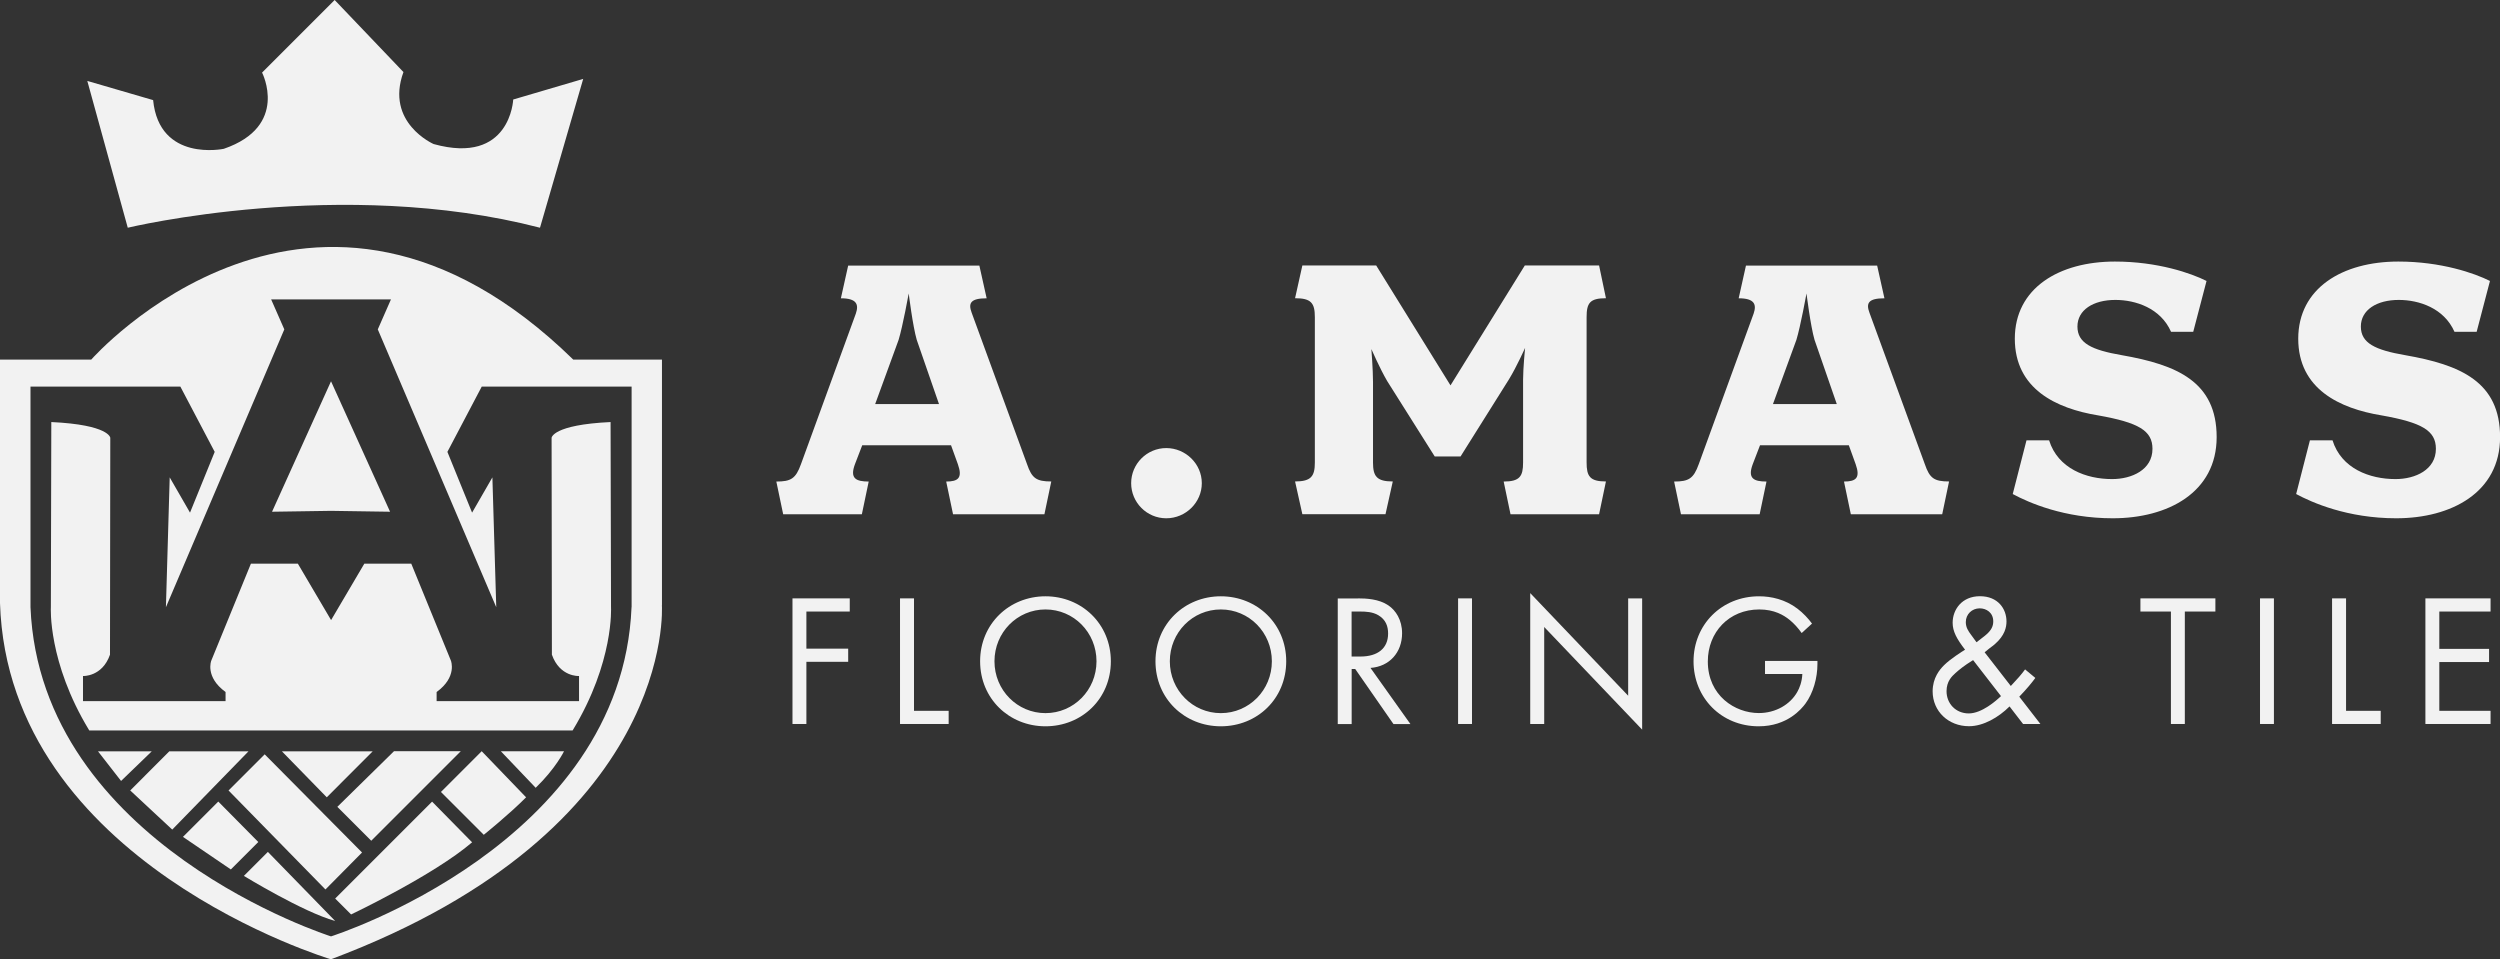 <?xml version="1.0" encoding="UTF-8"?><svg id="b" xmlns="http://www.w3.org/2000/svg" viewBox="0 0 336.16 128.98"><rect x="0" y="0" width="336.16" height="128.98" fill="#333333" stroke="none"/><g id="c"><g id="d"><path d="M140.42,69.15h-12.27l-.92-4.4c1.63,0,2.22-.49,1.57-2.33l-.92-2.55h-11.94l-.98,2.55c-.71,1.9.11,2.33,1.85,2.33l-.92,4.4h-10.58l-.92-4.4c1.95,0,2.61-.38,3.31-2.33l7.38-20.25c.43-1.25.11-2.06-2.01-2.06l.98-4.4h17.64l.98,4.4c-2.17,0-2.5.65-2.01,1.95l7.44,20.35c.65,1.9,1.25,2.33,3.26,2.33l-.92,4.4ZM123.27,45.7c-.54-1.85-1.08-6.24-1.08-6.24,0,0-.81,4.45-1.36,6.24l-3.15,8.63h8.58l-2.99-8.63Z" style="fill:#f2f2f2;"/><path d="M156.82,69.69c-2.61,0-4.72-2.12-4.72-4.72s2.12-4.72,4.72-4.72,4.78,2.12,4.78,4.72-2.17,4.72-4.78,4.72Z" style="fill:#f2f2f2;"/><path d="M215,69.15h-11.89l-.92-4.4c2.17,0,2.61-.71,2.61-2.55v-11.13c0-1.57.27-4.29.27-4.29,0,0-1.14,2.55-2.17,4.23l-6.51,10.37h-3.47l-6.4-10.15c-.98-1.68-2.12-4.29-2.12-4.29,0,0,.22,2.77.22,4.4v10.85c0,1.85.49,2.55,2.66,2.55l-.98,4.4h-11.18l-.98-4.4c2.17,0,2.66-.71,2.66-2.55v-19.54c0-1.9-.49-2.55-2.66-2.55l.98-4.4h9.93l9.99,16.12,9.99-16.12h9.99l.92,4.4c-2.17,0-2.6.65-2.6,2.55v19.54c0,1.85.43,2.55,2.6,2.55l-.92,4.4Z" style="fill:#f2f2f2;"/><path d="M261.14,69.15h-12.27l-.92-4.4c1.63,0,2.22-.49,1.57-2.33l-.92-2.55h-11.94l-.98,2.55c-.71,1.9.11,2.33,1.85,2.33l-.92,4.4h-10.58l-.92-4.4c1.95,0,2.61-.38,3.31-2.33l7.38-20.25c.43-1.25.11-2.06-2.01-2.06l.98-4.4h17.64l.98,4.4c-2.17,0-2.5.65-2.01,1.95l7.44,20.35c.65,1.9,1.25,2.33,3.26,2.33l-.92,4.4ZM243.99,45.7c-.54-1.85-1.08-6.24-1.08-6.24,0,0-.81,4.45-1.36,6.24l-3.15,8.63h8.58l-2.99-8.63Z" style="fill:#f2f2f2;"/><path d="M284.1,69.69c-6.57,0-11.34-2.12-13.46-3.26l1.85-7.22h3.04c1.19,3.8,4.99,5.21,8.47,5.21,2.66,0,5.43-1.25,5.43-4.07,0-2.44-1.85-3.53-7.33-4.5-5.59-.92-11.18-3.53-11.18-10.31s5.92-10.37,13.46-10.37c5.75,0,10.26,1.57,12.32,2.61l-1.79,6.84h-2.98c-1.41-3.2-4.78-4.29-7.49-4.29-2.99,0-5.1,1.36-5.1,3.58s1.9,3.15,5.97,3.85c7.44,1.3,12.75,3.58,12.75,11.02s-6.57,10.91-13.95,10.91Z" style="fill:#f2f2f2;"/><path d="M322.21,69.69c-6.57,0-11.34-2.12-13.46-3.26l1.85-7.22h3.04c1.19,3.8,4.99,5.21,8.47,5.21,2.66,0,5.43-1.25,5.43-4.07,0-2.44-1.85-3.53-7.33-4.5-5.59-.92-11.18-3.53-11.18-10.31s5.92-10.37,13.46-10.37c5.75,0,10.26,1.57,12.32,2.61l-1.79,6.84h-2.98c-1.41-3.2-4.78-4.29-7.49-4.29-2.99,0-5.1,1.36-5.1,3.58s1.9,3.15,5.97,3.85c7.44,1.3,12.75,3.58,12.75,11.02s-6.57,10.91-13.95,10.91Z" style="fill:#f2f2f2;"/><path d="M114.26,82.23h-5.83v4.99h5.62v1.77h-5.62v8.36h-1.87v-16.89h7.7v1.77Z" style="fill:#f2f2f2;"/><path d="M122.9,80.46v15.12h4.66v1.77h-6.54v-16.89h1.87Z" style="fill:#f2f2f2;"/><path d="M131.79,88.92c0-5.04,3.93-8.74,8.79-8.74s8.79,3.7,8.79,8.74-3.9,8.74-8.79,8.74-8.79-3.72-8.79-8.74ZM133.72,88.92c0,3.88,3.07,6.97,6.86,6.97s6.86-3.09,6.86-6.97-3.06-6.97-6.86-6.97-6.86,3.09-6.86,6.97Z" style="fill:#f2f2f2;"/><path d="M155.37,88.92c0-5.04,3.93-8.74,8.79-8.74s8.79,3.7,8.79,8.74-3.9,8.74-8.79,8.74-8.79-3.72-8.79-8.74ZM157.3,88.92c0,3.88,3.07,6.97,6.86,6.97s6.86-3.09,6.86-6.97-3.06-6.97-6.86-6.97-6.86,3.09-6.86,6.97Z" style="fill:#f2f2f2;"/><path d="M182.58,80.46c1.14,0,2.84.08,4.1.94.99.66,1.85,1.95,1.85,3.75,0,2.58-1.7,4.48-4.25,4.66l5.37,7.55h-2.28l-5.14-7.4h-.48v7.4h-1.87v-16.89h2.71ZM181.74,88.28h1.19c2.33,0,3.72-1.11,3.72-3.09,0-.94-.28-1.87-1.34-2.48-.76-.43-1.62-.48-2.43-.48h-1.14v6.05Z" style="fill:#f2f2f2;"/><path d="M197.93,80.46v16.89h-1.87v-16.89h1.87Z" style="fill:#f2f2f2;"/><path d="M205.76,97.35v-17.6l13.17,13.8v-13.09h1.88v17.65l-13.17-13.8v13.04h-1.87Z" style="fill:#f2f2f2;"/><path d="M237.34,88.87h7.04v.41c0,1.87-.56,3.9-1.62,5.34-.51.68-2.41,3.04-6.28,3.04-5.01,0-8.76-3.82-8.76-8.74s3.77-8.74,8.81-8.74c1.62,0,3.52.41,5.17,1.67.76.58,1.47,1.34,1.95,2l-1.39,1.27c-.48-.68-1.04-1.29-1.6-1.75-.81-.66-2.08-1.42-4.1-1.42-4.08,0-6.92,3.06-6.92,6.99,0,4.61,3.67,6.94,6.86,6.94,2.25,0,4.21-1.14,5.17-2.84.3-.53.63-1.34.68-2.41h-5.02v-1.77Z" style="fill:#f2f2f2;"/><path d="M273.67,91.17c-.46.63-1.12,1.44-2.15,2.51l2.84,3.67h-2.33l-1.82-2.36c-1.47,1.47-3.52,2.66-5.45,2.66-2.76,0-4.89-2-4.89-4.69,0-1.82.96-2.94,1.52-3.5.89-.89,2.48-1.87,2.84-2.1-1.14-1.47-1.67-2.48-1.67-3.62,0-1.77,1.24-3.57,3.67-3.57s3.57,1.7,3.57,3.39c0,.79-.23,1.9-1.57,3.06-.43.38-.28.18-1.37,1.09l3.52,4.53c.91-.96,1.44-1.57,1.92-2.23l1.37,1.14ZM265.31,88.76c-1.24.76-1.9,1.32-2.38,1.75s-1.19,1.11-1.19,2.43c0,1.67,1.24,2.99,2.99,2.99s3.7-1.72,4.33-2.33l-3.75-4.84ZM265.77,86.36l1.11-.86c.96-.76,1.14-1.37,1.14-1.95,0-1.19-.94-1.75-1.82-1.75-1.04,0-1.87.79-1.87,1.85,0,.73.35,1.22.68,1.67l.76,1.04Z" style="fill:#f2f2f2;"/><path d="M293.78,82.23v15.12h-1.87v-15.12h-4.1v-1.77h10.08v1.77h-4.1Z" style="fill:#f2f2f2;"/><path d="M305.76,80.46v16.89h-1.87v-16.89h1.87Z" style="fill:#f2f2f2;"/><path d="M315.46,80.46v15.12h4.66v1.77h-6.54v-16.89h1.87Z" style="fill:#f2f2f2;"/><path d="M334.89,82.23h-6.89v5.02h6.69v1.77h-6.69v6.56h6.89v1.77h-8.76v-16.89h8.76v1.77Z" style="fill:#f2f2f2;"/><polygon points="43.94 107.21 50.11 101.03 37.91 101.03 43.94 107.21" style="fill:#f2f2f2;"/><polygon points="30.73 106.29 43.76 119.6 48.68 114.63 35.59 101.43 30.73 106.29" style="fill:#f2f2f2;"/><polygon points="22.76 101.03 17.51 106.29 23.16 111.55 33.41 101.03 22.76 101.03" style="fill:#f2f2f2;"/><polygon points="52.45 68.81 44.51 51.27 36.58 68.81 44.51 68.69 52.45 68.81" style="fill:#f2f2f2;"/><polygon points="29.35 107.78 24.6 112.53 31.04 116.91 34.73 113.22 29.35 107.78" style="fill:#f2f2f2;"/><polygon points="13.18 101.03 16.28 105.01 20.4 101.03 13.18 101.03" style="fill:#f2f2f2;"/><polygon points="61.96 101.01 52.98 101.01 45.36 108.49 49.92 113.05 61.96 101.01" style="fill:#f2f2f2;"/><path d="M32.8,117.78s7.94,4.86,12.27,6.06l-9.05-9.29-3.22,3.22Z" style="fill:#f2f2f2;"/><path d="M89.01,81.38v-33.03h-11.93c-34.87-34.07-64.81,0-64.81,0H0v32.75c1.11,34.96,44.5,47.89,44.5,47.89,46.57-17.49,44.5-47.6,44.5-47.6ZM84.92,81.64c-1.31,31.91-40.41,44.27-40.41,44.27,0,0-39.1-12.36-40.41-44.27v-29.66h20.15l4.62,8.78-3.32,8.17-2.73-4.74-.51,17.46,15.92-37.36-1.77-4.03h16.11l-1.77,4.03,15.93,37.36-.52-17.46-2.73,4.74-3.32-8.17,4.62-8.78h20.15v29.66Z" style="fill:#f2f2f2;"/><path d="M72.03,105.93c2.71-2.62,3.81-4.91,3.81-4.91h-8.49l4.68,4.91Z" style="fill:#f2f2f2;"/><path d="M77.86,90.9v3.38h-19.15v-1.23c2.8-2.03,1.92-4.22,1.92-4.22l-5.33-13.04h-6.31l-4.47,7.59-4.47-7.59h-6.31l-5.33,13.04s-.88,2.19,1.92,4.22v1.23H11.16v-3.38s2.58.13,3.63-2.87l.04-29.16s-.11-1.75-7.93-2.12l-.06,24.89s-.43,7.36,5.14,16.54l.03.04h64.98l.03-.04c5.57-9.18,5.14-16.54,5.14-16.54l-.06-24.89c-7.82.37-7.93,2.12-7.93,2.12l.04,29.16c1.06,3.01,3.63,2.87,3.63,2.87Z" style="fill:#f2f2f2;"/><path d="M45.06,120.81l2.15,2.15s11.11-5.27,16.27-9.7l-5.38-5.47-13.03,13.03Z" style="fill:#f2f2f2;"/><path d="M59.29,106.49l5.76,5.76s3.4-2.73,5.69-5.04l-5.97-6.2-5.48,5.48Z" style="fill:#f2f2f2;"/><path d="M45,0l-9.76,9.76s3.7,7.21-5.15,10.25c0,0-8.67,1.84-9.5-6.55l-8.85-2.58,5.44,19.74s28.77-6.92,55.43,0l5.81-20.01-9.41,2.77s-.37,8.85-10.7,5.99c0,0-6.55-2.86-4.06-9.68L45,0Z" style="fill:#f2f2f2;"/></g></g></svg>
